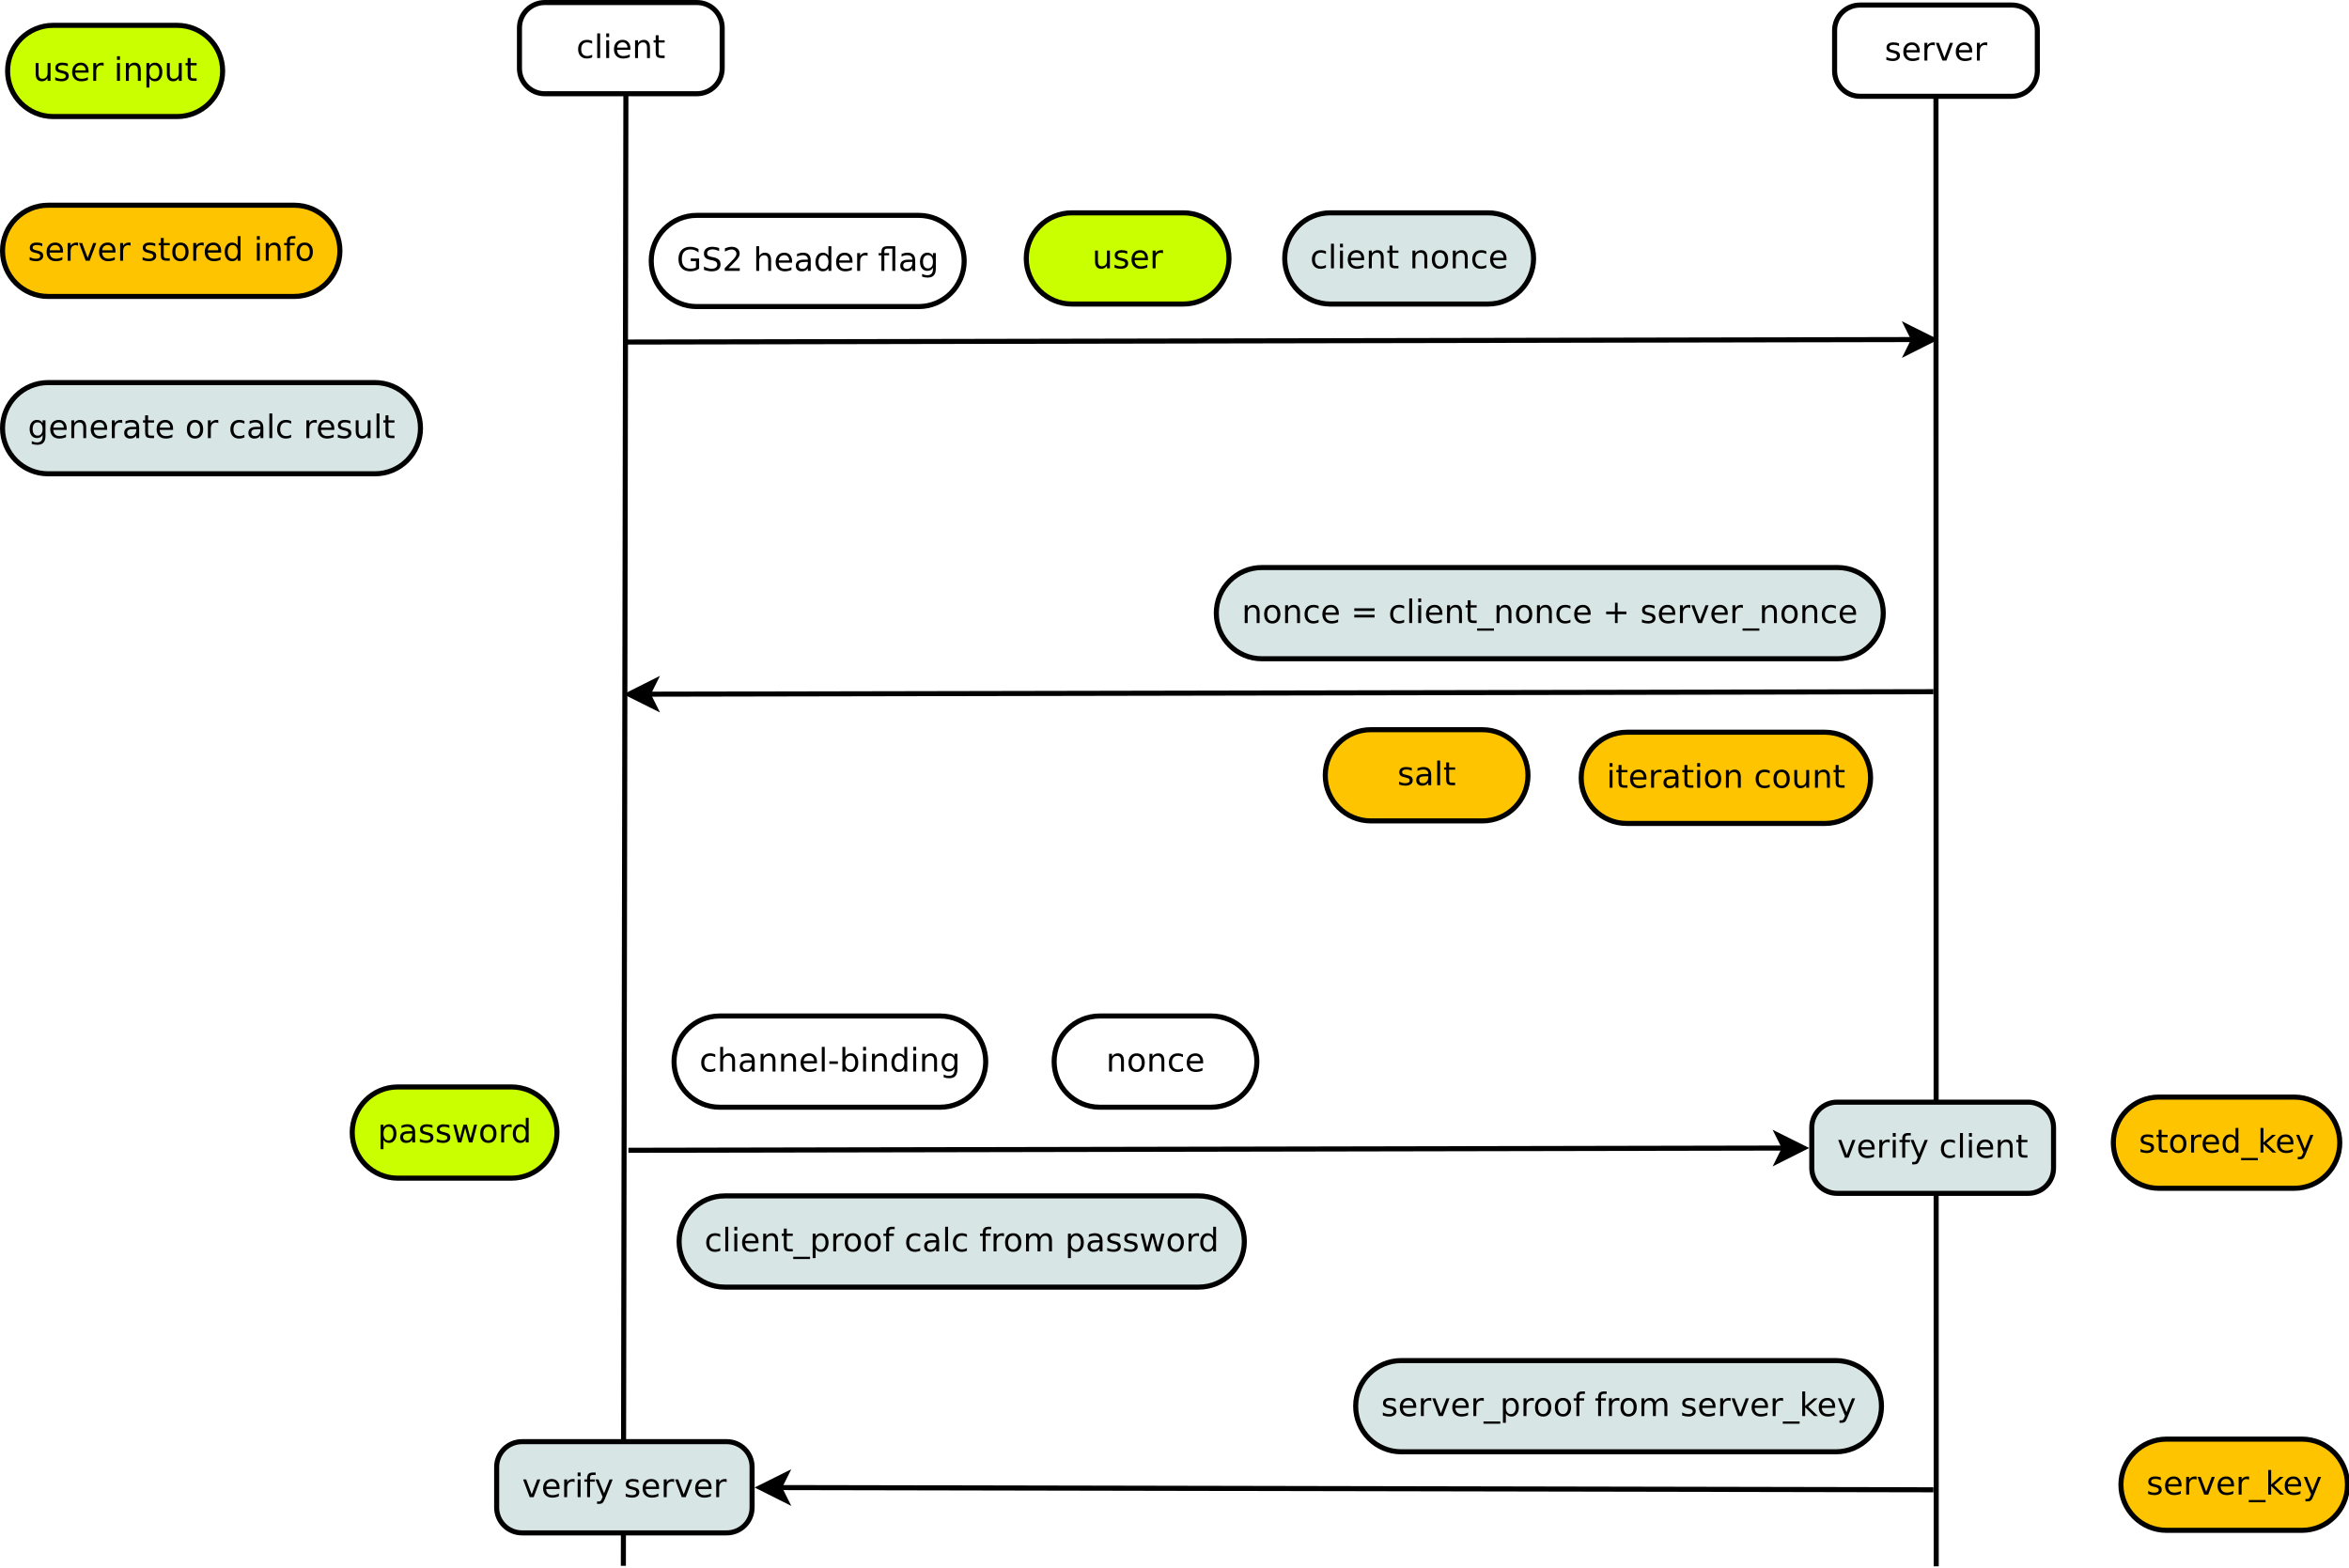 <?xml version="1.0" encoding="UTF-8"?>
<svg xmlns="http://www.w3.org/2000/svg" xmlns:xlink="http://www.w3.org/1999/xlink" width="927pt" height="619pt" viewBox="0 0 927 619" version="1.1">
<defs>
<g>
<symbol overflow="visible" id="glyph0-0">
<path style="stroke:none;" d="M 0.641 2.266 L 0.641 -9.016 L 7.031 -9.016 L 7.031 2.266 Z M 1.359 1.547 L 6.328 1.547 L 6.328 -8.297 L 1.359 -8.297 Z M 1.359 1.547 "/>
</symbol>
<symbol overflow="visible" id="glyph0-1">
<path style="stroke:none;" d="M 6.25 -6.734 L 6.25 -5.656 C 5.914 -5.832 5.586 -5.961 5.266 -6.047 C 4.941 -6.141 4.613 -6.188 4.281 -6.188 C 3.531 -6.188 2.945 -5.953 2.531 -5.484 C 2.125 -5.016 1.922 -4.352 1.922 -3.5 C 1.922 -2.645 2.125 -1.977 2.531 -1.5 C 2.945 -1.031 3.531 -0.797 4.281 -0.797 C 4.613 -0.797 4.941 -0.836 5.266 -0.922 C 5.586 -1.016 5.914 -1.148 6.25 -1.328 L 6.25 -0.266 C 5.926 -0.117 5.594 -0.008 5.25 0.062 C 4.906 0.145 4.539 0.188 4.156 0.188 C 3.094 0.188 2.25 -0.145 1.625 -0.812 C 1.008 -1.477 0.703 -2.375 0.703 -3.5 C 0.703 -4.633 1.016 -5.531 1.641 -6.188 C 2.273 -6.844 3.133 -7.172 4.219 -7.172 C 4.57 -7.172 4.914 -7.133 5.25 -7.062 C 5.594 -6.988 5.926 -6.879 6.25 -6.734 Z M 6.25 -6.734 "/>
</symbol>
<symbol overflow="visible" id="glyph0-2">
<path style="stroke:none;" d="M 1.203 -9.719 L 2.359 -9.719 L 2.359 0 L 1.203 0 Z M 1.203 -9.719 "/>
</symbol>
<symbol overflow="visible" id="glyph0-3">
<path style="stroke:none;" d="M 1.203 -7 L 2.359 -7 L 2.359 0 L 1.203 0 Z M 1.203 -9.719 L 2.359 -9.719 L 2.359 -8.266 L 1.203 -8.266 Z M 1.203 -9.719 "/>
</symbol>
<symbol overflow="visible" id="glyph0-4">
<path style="stroke:none;" d="M 7.188 -3.781 L 7.188 -3.219 L 1.906 -3.219 C 1.957 -2.426 2.195 -1.82 2.625 -1.406 C 3.051 -1 3.645 -0.797 4.406 -0.797 C 4.844 -0.797 5.27 -0.848 5.688 -0.953 C 6.102 -1.066 6.516 -1.227 6.922 -1.438 L 6.922 -0.359 C 6.516 -0.18 6.094 -0.047 5.656 0.047 C 5.219 0.141 4.781 0.188 4.344 0.188 C 3.219 0.188 2.328 -0.133 1.672 -0.781 C 1.023 -1.438 0.703 -2.32 0.703 -3.438 C 0.703 -4.582 1.008 -5.488 1.625 -6.156 C 2.25 -6.832 3.086 -7.172 4.141 -7.172 C 5.078 -7.172 5.816 -6.863 6.359 -6.25 C 6.91 -5.645 7.188 -4.82 7.188 -3.781 Z M 6.047 -4.125 C 6.035 -4.75 5.859 -5.25 5.516 -5.625 C 5.172 -6 4.719 -6.188 4.156 -6.188 C 3.508 -6.188 2.992 -6.004 2.609 -5.641 C 2.223 -5.285 2 -4.781 1.938 -4.125 Z M 6.047 -4.125 "/>
</symbol>
<symbol overflow="visible" id="glyph0-5">
<path style="stroke:none;" d="M 7.016 -4.219 L 7.016 0 L 5.875 0 L 5.875 -4.188 C 5.875 -4.852 5.742 -5.348 5.484 -5.672 C 5.223 -6.004 4.836 -6.172 4.328 -6.172 C 3.703 -6.172 3.207 -5.973 2.844 -5.578 C 2.488 -5.18 2.312 -4.641 2.312 -3.953 L 2.312 0 L 1.156 0 L 1.156 -7 L 2.312 -7 L 2.312 -5.906 C 2.594 -6.332 2.914 -6.648 3.281 -6.859 C 3.656 -7.066 4.086 -7.172 4.578 -7.172 C 5.379 -7.172 5.984 -6.922 6.391 -6.422 C 6.805 -5.922 7.016 -5.188 7.016 -4.219 Z M 7.016 -4.219 "/>
</symbol>
<symbol overflow="visible" id="glyph0-6">
<path style="stroke:none;" d="M 2.344 -8.984 L 2.344 -7 L 4.719 -7 L 4.719 -6.109 L 2.344 -6.109 L 2.344 -2.312 C 2.344 -1.738 2.422 -1.367 2.578 -1.203 C 2.734 -1.047 3.051 -0.969 3.531 -0.969 L 4.719 -0.969 L 4.719 0 L 3.531 0 C 2.645 0 2.031 -0.164 1.688 -0.5 C 1.352 -0.832 1.188 -1.438 1.188 -2.312 L 1.188 -6.109 L 0.344 -6.109 L 0.344 -7 L 1.188 -7 L 1.188 -8.984 Z M 2.344 -8.984 "/>
</symbol>
<symbol overflow="visible" id="glyph0-7">
<path style="stroke:none;" d="M 5.672 -6.797 L 5.672 -5.703 C 5.348 -5.867 5.008 -5.992 4.656 -6.078 C 4.301 -6.16 3.938 -6.203 3.562 -6.203 C 3 -6.203 2.57 -6.113 2.281 -5.938 C 2 -5.77 1.859 -5.508 1.859 -5.156 C 1.859 -4.883 1.957 -4.672 2.156 -4.516 C 2.363 -4.367 2.773 -4.227 3.391 -4.094 L 3.781 -4 C 4.602 -3.832 5.188 -3.586 5.531 -3.266 C 5.875 -2.941 6.047 -2.5 6.047 -1.938 C 6.047 -1.281 5.785 -0.758 5.266 -0.375 C 4.754 0 4.051 0.188 3.156 0.188 C 2.781 0.188 2.391 0.148 1.984 0.078 C 1.578 0.004 1.145 -0.102 0.688 -0.25 L 0.688 -1.438 C 1.113 -1.219 1.531 -1.051 1.938 -0.938 C 2.352 -0.832 2.766 -0.781 3.172 -0.781 C 3.711 -0.781 4.129 -0.875 4.422 -1.062 C 4.711 -1.25 4.859 -1.508 4.859 -1.844 C 4.859 -2.156 4.754 -2.395 4.547 -2.562 C 4.336 -2.727 3.875 -2.891 3.156 -3.047 L 2.766 -3.141 C 2.047 -3.285 1.531 -3.516 1.219 -3.828 C 0.906 -4.141 0.75 -4.566 0.75 -5.109 C 0.75 -5.766 0.977 -6.27 1.438 -6.625 C 1.906 -6.988 2.57 -7.172 3.438 -7.172 C 3.852 -7.172 4.25 -7.141 4.625 -7.078 C 5 -7.016 5.348 -6.922 5.672 -6.797 Z M 5.672 -6.797 "/>
</symbol>
<symbol overflow="visible" id="glyph0-8">
<path style="stroke:none;" d="M 5.266 -5.922 C 5.129 -5.992 4.984 -6.047 4.828 -6.078 C 4.68 -6.117 4.52 -6.141 4.344 -6.141 C 3.688 -6.141 3.18 -5.926 2.828 -5.5 C 2.484 -5.082 2.312 -4.477 2.312 -3.688 L 2.312 0 L 1.156 0 L 1.156 -7 L 2.312 -7 L 2.312 -5.906 C 2.562 -6.332 2.879 -6.648 3.266 -6.859 C 3.648 -7.066 4.117 -7.172 4.672 -7.172 C 4.754 -7.172 4.844 -7.164 4.938 -7.156 C 5.031 -7.145 5.133 -7.129 5.25 -7.109 Z M 5.266 -5.922 "/>
</symbol>
<symbol overflow="visible" id="glyph0-9">
<path style="stroke:none;" d="M 0.375 -7 L 1.594 -7 L 3.781 -1.125 L 5.969 -7 L 7.188 -7 L 4.562 0 L 3 0 Z M 0.375 -7 "/>
</symbol>
<symbol overflow="visible" id="glyph0-10">
<path style="stroke:none;" d="M 1.094 -2.766 L 1.094 -7 L 2.234 -7 L 2.234 -2.812 C 2.234 -2.145 2.363 -1.645 2.625 -1.312 C 2.883 -0.977 3.27 -0.812 3.781 -0.812 C 4.406 -0.812 4.895 -1.008 5.25 -1.406 C 5.613 -1.801 5.797 -2.344 5.797 -3.031 L 5.797 -7 L 6.953 -7 L 6.953 0 L 5.797 0 L 5.797 -1.078 C 5.516 -0.648 5.191 -0.332 4.828 -0.125 C 4.461 0.082 4.035 0.188 3.547 0.188 C 2.742 0.188 2.133 -0.062 1.719 -0.562 C 1.301 -1.062 1.094 -1.797 1.094 -2.766 Z M 3.984 -7.172 Z M 3.984 -7.172 "/>
</symbol>
<symbol overflow="visible" id="glyph0-11">
<path style="stroke:none;" d=""/>
</symbol>
<symbol overflow="visible" id="glyph0-12">
<path style="stroke:none;" d="M 2.312 -1.047 L 2.312 2.656 L 1.156 2.656 L 1.156 -7 L 2.312 -7 L 2.312 -5.938 C 2.562 -6.352 2.867 -6.66 3.234 -6.859 C 3.598 -7.066 4.039 -7.172 4.562 -7.172 C 5.406 -7.172 6.094 -6.832 6.625 -6.156 C 7.156 -5.477 7.422 -4.594 7.422 -3.5 C 7.422 -2.395 7.156 -1.504 6.625 -0.828 C 6.094 -0.148 5.406 0.188 4.562 0.188 C 4.039 0.188 3.598 0.086 3.234 -0.109 C 2.867 -0.316 2.562 -0.629 2.312 -1.047 Z M 6.234 -3.5 C 6.234 -4.344 6.055 -5.004 5.703 -5.484 C 5.359 -5.961 4.883 -6.203 4.281 -6.203 C 3.664 -6.203 3.18 -5.961 2.828 -5.484 C 2.484 -5.004 2.312 -4.344 2.312 -3.5 C 2.312 -2.645 2.484 -1.977 2.828 -1.5 C 3.18 -1.02 3.664 -0.781 4.281 -0.781 C 4.883 -0.781 5.359 -1.02 5.703 -1.5 C 6.055 -1.977 6.234 -2.645 6.234 -3.5 Z M 6.234 -3.5 "/>
</symbol>
<symbol overflow="visible" id="glyph0-13">
<path style="stroke:none;" d="M 3.922 -6.188 C 3.305 -6.188 2.816 -5.945 2.453 -5.469 C 2.098 -4.988 1.922 -4.332 1.922 -3.5 C 1.922 -2.656 2.098 -1.992 2.453 -1.516 C 2.805 -1.035 3.297 -0.797 3.922 -0.797 C 4.535 -0.797 5.02 -1.035 5.375 -1.516 C 5.727 -2.004 5.906 -2.664 5.906 -3.5 C 5.906 -4.32 5.727 -4.973 5.375 -5.453 C 5.02 -5.941 4.535 -6.188 3.922 -6.188 Z M 3.922 -7.172 C 4.922 -7.172 5.703 -6.844 6.266 -6.188 C 6.836 -5.539 7.125 -4.645 7.125 -3.5 C 7.125 -2.352 6.836 -1.453 6.266 -0.797 C 5.703 -0.141 4.922 0.188 3.922 0.188 C 2.91 0.188 2.117 -0.141 1.547 -0.797 C 0.984 -1.453 0.703 -2.352 0.703 -3.5 C 0.703 -4.645 0.984 -5.539 1.547 -6.188 C 2.117 -6.844 2.91 -7.172 3.922 -7.172 Z M 3.922 -7.172 "/>
</symbol>
<symbol overflow="visible" id="glyph0-14">
<path style="stroke:none;" d="M 5.812 -5.938 L 5.812 -9.719 L 6.953 -9.719 L 6.953 0 L 5.812 0 L 5.812 -1.047 C 5.57 -0.629 5.266 -0.316 4.891 -0.109 C 4.523 0.086 4.082 0.188 3.562 0.188 C 2.719 0.188 2.031 -0.148 1.5 -0.828 C 0.969 -1.504 0.703 -2.395 0.703 -3.5 C 0.703 -4.594 0.969 -5.477 1.5 -6.156 C 2.031 -6.832 2.719 -7.172 3.562 -7.172 C 4.082 -7.172 4.523 -7.066 4.891 -6.859 C 5.266 -6.66 5.57 -6.352 5.812 -5.938 Z M 1.891 -3.5 C 1.891 -2.645 2.062 -1.977 2.406 -1.5 C 2.758 -1.02 3.238 -0.781 3.844 -0.781 C 4.457 -0.781 4.938 -1.02 5.281 -1.5 C 5.633 -1.977 5.812 -2.645 5.812 -3.5 C 5.812 -4.344 5.633 -5.004 5.281 -5.484 C 4.938 -5.961 4.457 -6.203 3.844 -6.203 C 3.238 -6.203 2.758 -5.961 2.406 -5.484 C 2.062 -5.004 1.891 -4.344 1.891 -3.5 Z M 1.891 -3.5 "/>
</symbol>
<symbol overflow="visible" id="glyph0-15">
<path style="stroke:none;" d="M 4.75 -9.719 L 4.75 -8.766 L 3.656 -8.766 C 3.238 -8.766 2.945 -8.68 2.781 -8.516 C 2.625 -8.348 2.547 -8.047 2.547 -7.609 L 2.547 -7 L 4.438 -7 L 4.438 -6.109 L 2.547 -6.109 L 2.547 0 L 1.391 0 L 1.391 -6.109 L 0.297 -6.109 L 0.297 -7 L 1.391 -7 L 1.391 -7.484 C 1.391 -8.266 1.57 -8.832 1.938 -9.188 C 2.301 -9.539 2.875 -9.719 3.656 -9.719 Z M 4.75 -9.719 "/>
</symbol>
<symbol overflow="visible" id="glyph0-16">
<path style="stroke:none;" d="M 1.359 -5.812 L 9.359 -5.812 L 9.359 -4.766 L 1.359 -4.766 Z M 1.359 -3.266 L 9.359 -3.266 L 9.359 -2.203 L 1.359 -2.203 Z M 1.359 -3.266 "/>
</symbol>
<symbol overflow="visible" id="glyph0-17">
<path style="stroke:none;" d="M 6.516 2.125 L 6.516 3.016 L -0.125 3.016 L -0.125 2.125 Z M 6.516 2.125 "/>
</symbol>
<symbol overflow="visible" id="glyph0-18">
<path style="stroke:none;" d="M 5.891 -8.016 L 5.891 -4.547 L 9.359 -4.547 L 9.359 -3.484 L 5.891 -3.484 L 5.891 0 L 4.844 0 L 4.844 -3.484 L 1.359 -3.484 L 1.359 -4.547 L 4.844 -4.547 L 4.844 -8.016 Z M 5.891 -8.016 "/>
</symbol>
<symbol overflow="visible" id="glyph0-19">
<path style="stroke:none;" d="M 7.609 -1.328 L 7.609 -3.844 L 5.562 -3.844 L 5.562 -4.875 L 8.859 -4.875 L 8.859 -0.875 C 8.379 -0.52 7.844 -0.254 7.25 -0.078 C 6.664 0.098 6.039 0.188 5.375 0.188 C 3.914 0.188 2.773 -0.238 1.953 -1.094 C 1.129 -1.945 0.719 -3.133 0.719 -4.656 C 0.719 -6.176 1.129 -7.363 1.953 -8.219 C 2.773 -9.07 3.914 -9.5 5.375 -9.5 C 5.977 -9.5 6.551 -9.422 7.094 -9.266 C 7.645 -9.117 8.156 -8.898 8.625 -8.609 L 8.625 -7.266 C 8.156 -7.66 7.656 -7.957 7.125 -8.156 C 6.602 -8.352 6.055 -8.453 5.484 -8.453 C 4.336 -8.453 3.477 -8.133 2.906 -7.5 C 2.332 -6.863 2.047 -5.914 2.047 -4.656 C 2.047 -3.395 2.332 -2.445 2.906 -1.812 C 3.477 -1.176 4.336 -0.859 5.484 -0.859 C 5.93 -0.859 6.328 -0.895 6.672 -0.969 C 7.023 -1.051 7.336 -1.172 7.609 -1.328 Z M 7.609 -1.328 "/>
</symbol>
<symbol overflow="visible" id="glyph0-20">
<path style="stroke:none;" d="M 6.844 -9.016 L 6.844 -7.797 C 6.363 -8.023 5.91 -8.191 5.484 -8.297 C 5.066 -8.41 4.66 -8.469 4.266 -8.469 C 3.578 -8.469 3.047 -8.332 2.672 -8.062 C 2.297 -7.801 2.109 -7.426 2.109 -6.938 C 2.109 -6.52 2.234 -6.207 2.484 -6 C 2.734 -5.789 3.203 -5.625 3.891 -5.5 L 4.656 -5.344 C 5.594 -5.156 6.285 -4.836 6.734 -4.391 C 7.18 -3.941 7.406 -3.336 7.406 -2.578 C 7.406 -1.672 7.102 -0.984 6.5 -0.516 C 5.895 -0.047 5.008 0.188 3.844 0.188 C 3.395 0.188 2.922 0.133 2.422 0.031 C 1.93 -0.07 1.414 -0.219 0.875 -0.406 L 0.875 -1.719 C 1.395 -1.426 1.898 -1.207 2.391 -1.062 C 2.879 -0.914 3.363 -0.844 3.844 -0.844 C 4.562 -0.844 5.113 -0.984 5.5 -1.266 C 5.895 -1.547 6.094 -1.953 6.094 -2.484 C 6.094 -2.941 5.953 -3.297 5.672 -3.547 C 5.391 -3.805 4.926 -4.004 4.281 -4.141 L 3.516 -4.281 C 2.578 -4.469 1.895 -4.758 1.469 -5.156 C 1.051 -5.562 0.844 -6.117 0.844 -6.828 C 0.844 -7.66 1.133 -8.312 1.719 -8.781 C 2.301 -9.258 3.102 -9.5 4.125 -9.5 C 4.562 -9.5 5.004 -9.457 5.453 -9.375 C 5.91 -9.301 6.375 -9.18 6.844 -9.016 Z M 6.844 -9.016 "/>
</symbol>
<symbol overflow="visible" id="glyph0-21">
<path style="stroke:none;" d="M 2.453 -1.062 L 6.859 -1.062 L 6.859 0 L 0.938 0 L 0.938 -1.062 C 1.414 -1.562 2.066 -2.227 2.891 -3.062 C 3.723 -3.895 4.242 -4.43 4.453 -4.672 C 4.859 -5.129 5.141 -5.516 5.297 -5.828 C 5.461 -6.141 5.547 -6.445 5.547 -6.75 C 5.547 -7.25 5.367 -7.656 5.016 -7.969 C 4.672 -8.281 4.219 -8.438 3.656 -8.438 C 3.258 -8.438 2.844 -8.363 2.406 -8.219 C 1.969 -8.082 1.5 -7.879 1 -7.609 L 1 -8.875 C 1.508 -9.082 1.984 -9.238 2.422 -9.344 C 2.867 -9.445 3.273 -9.5 3.641 -9.5 C 4.609 -9.5 5.379 -9.254 5.953 -8.766 C 6.523 -8.285 6.812 -7.641 6.812 -6.828 C 6.812 -6.453 6.738 -6.094 6.594 -5.75 C 6.445 -5.406 6.188 -5 5.812 -4.531 C 5.707 -4.406 5.375 -4.055 4.812 -3.484 C 4.258 -2.91 3.473 -2.102 2.453 -1.062 Z M 2.453 -1.062 "/>
</symbol>
<symbol overflow="visible" id="glyph0-22">
<path style="stroke:none;" d="M 7.016 -4.219 L 7.016 0 L 5.875 0 L 5.875 -4.188 C 5.875 -4.852 5.742 -5.348 5.484 -5.672 C 5.223 -6.004 4.836 -6.172 4.328 -6.172 C 3.703 -6.172 3.207 -5.973 2.844 -5.578 C 2.488 -5.18 2.312 -4.641 2.312 -3.953 L 2.312 0 L 1.156 0 L 1.156 -9.719 L 2.312 -9.719 L 2.312 -5.906 C 2.594 -6.332 2.914 -6.648 3.281 -6.859 C 3.656 -7.066 4.086 -7.172 4.578 -7.172 C 5.379 -7.172 5.984 -6.922 6.391 -6.422 C 6.805 -5.922 7.016 -5.188 7.016 -4.219 Z M 7.016 -4.219 "/>
</symbol>
<symbol overflow="visible" id="glyph0-23">
<path style="stroke:none;" d="M 4.391 -3.516 C 3.461 -3.516 2.816 -3.406 2.453 -3.188 C 2.098 -2.977 1.922 -2.617 1.922 -2.109 C 1.922 -1.703 2.051 -1.379 2.312 -1.141 C 2.582 -0.898 2.953 -0.781 3.422 -0.781 C 4.055 -0.781 4.566 -1.004 4.953 -1.453 C 5.336 -1.91 5.531 -2.516 5.531 -3.266 L 5.531 -3.516 Z M 6.672 -4 L 6.672 0 L 5.531 0 L 5.531 -1.062 C 5.27 -0.633 4.941 -0.316 4.547 -0.109 C 4.16 0.086 3.68 0.188 3.109 0.188 C 2.391 0.188 1.816 -0.016 1.391 -0.422 C 0.973 -0.828 0.766 -1.363 0.766 -2.031 C 0.766 -2.82 1.023 -3.414 1.547 -3.812 C 2.078 -4.219 2.867 -4.422 3.922 -4.422 L 5.531 -4.422 L 5.531 -4.531 C 5.531 -5.062 5.352 -5.469 5 -5.75 C 4.656 -6.039 4.172 -6.188 3.547 -6.188 C 3.141 -6.188 2.75 -6.141 2.375 -6.047 C 2 -5.953 1.633 -5.812 1.281 -5.625 L 1.281 -6.672 C 1.695 -6.836 2.102 -6.961 2.5 -7.047 C 2.895 -7.129 3.281 -7.172 3.656 -7.172 C 4.676 -7.172 5.43 -6.906 5.922 -6.375 C 6.422 -5.852 6.672 -5.062 6.672 -4 Z M 6.672 -4 "/>
</symbol>
<symbol overflow="visible" id="glyph0-24">
<path style="stroke:none;" d="M 3.656 -9.719 L 6.859 -9.719 L 6.859 0 L 5.703 0 L 5.703 -8.766 L 3.656 -8.766 C 3.238 -8.766 2.945 -8.68 2.781 -8.516 C 2.625 -8.348 2.547 -8.047 2.547 -7.609 L 2.547 -7 L 4.438 -7 L 4.438 -6.109 L 2.547 -6.109 L 2.547 0 L 1.391 0 L 1.391 -6.109 L 0.297 -6.109 L 0.297 -7 L 1.391 -7 L 1.391 -7.484 C 1.391 -8.266 1.57 -8.832 1.938 -9.188 C 2.301 -9.539 2.875 -9.719 3.656 -9.719 Z M 3.656 -9.719 "/>
</symbol>
<symbol overflow="visible" id="glyph0-25">
<path style="stroke:none;" d="M 5.812 -3.578 C 5.812 -4.41 5.641 -5.055 5.297 -5.516 C 4.953 -5.973 4.469 -6.203 3.844 -6.203 C 3.227 -6.203 2.75 -5.973 2.406 -5.516 C 2.062 -5.055 1.891 -4.41 1.891 -3.578 C 1.891 -2.754 2.062 -2.113 2.406 -1.656 C 2.75 -1.195 3.227 -0.969 3.844 -0.969 C 4.469 -0.969 4.953 -1.195 5.297 -1.656 C 5.641 -2.113 5.812 -2.754 5.812 -3.578 Z M 6.953 -0.875 C 6.953 0.32 6.688 1.207 6.156 1.781 C 5.633 2.363 4.828 2.656 3.734 2.656 C 3.328 2.656 2.945 2.625 2.594 2.562 C 2.238 2.508 1.891 2.422 1.547 2.297 L 1.547 1.172 C 1.891 1.359 2.223 1.492 2.547 1.578 C 2.879 1.672 3.219 1.719 3.562 1.719 C 4.312 1.719 4.875 1.52 5.25 1.125 C 5.625 0.727 5.812 0.133 5.812 -0.656 L 5.812 -1.234 C 5.57 -0.816 5.266 -0.504 4.891 -0.297 C 4.523 -0.098 4.082 0 3.562 0 C 2.707 0 2.016 -0.328 1.484 -0.984 C 0.961 -1.641 0.703 -2.504 0.703 -3.578 C 0.703 -4.66 0.961 -5.531 1.484 -6.188 C 2.016 -6.844 2.707 -7.172 3.562 -7.172 C 4.082 -7.172 4.523 -7.066 4.891 -6.859 C 5.266 -6.648 5.57 -6.344 5.812 -5.938 L 5.812 -7 L 6.953 -7 Z M 6.953 -0.875 "/>
</symbol>
<symbol overflow="visible" id="glyph0-26">
<path style="stroke:none;" d="M 0.625 -4.016 L 4 -4.016 L 4 -3 L 0.625 -3 Z M 0.625 -4.016 "/>
</symbol>
<symbol overflow="visible" id="glyph0-27">
<path style="stroke:none;" d="M 6.234 -3.5 C 6.234 -4.344 6.055 -5.004 5.703 -5.484 C 5.359 -5.961 4.883 -6.203 4.281 -6.203 C 3.664 -6.203 3.18 -5.961 2.828 -5.484 C 2.484 -5.004 2.312 -4.344 2.312 -3.5 C 2.312 -2.645 2.484 -1.977 2.828 -1.5 C 3.18 -1.02 3.664 -0.781 4.281 -0.781 C 4.883 -0.781 5.359 -1.02 5.703 -1.5 C 6.055 -1.977 6.234 -2.645 6.234 -3.5 Z M 2.312 -5.938 C 2.562 -6.352 2.867 -6.66 3.234 -6.859 C 3.598 -7.066 4.039 -7.172 4.562 -7.172 C 5.406 -7.172 6.094 -6.832 6.625 -6.156 C 7.156 -5.477 7.422 -4.594 7.422 -3.5 C 7.422 -2.395 7.156 -1.504 6.625 -0.828 C 6.094 -0.148 5.406 0.188 4.562 0.188 C 4.039 0.188 3.598 0.086 3.234 -0.109 C 2.867 -0.316 2.562 -0.629 2.312 -1.047 L 2.312 0 L 1.156 0 L 1.156 -9.719 L 2.312 -9.719 Z M 2.312 -5.938 "/>
</symbol>
<symbol overflow="visible" id="glyph0-28">
<path style="stroke:none;" d="M 6.656 -5.656 C 6.938 -6.164 7.273 -6.547 7.672 -6.797 C 8.078 -7.047 8.551 -7.172 9.094 -7.172 C 9.82 -7.172 10.383 -6.914 10.781 -6.406 C 11.176 -5.895 11.375 -5.164 11.375 -4.219 L 11.375 0 L 10.219 0 L 10.219 -4.188 C 10.219 -4.852 10.098 -5.348 9.859 -5.672 C 9.629 -6.004 9.27 -6.172 8.781 -6.172 C 8.188 -6.172 7.711 -5.973 7.359 -5.578 C 7.016 -5.18 6.844 -4.641 6.844 -3.953 L 6.844 0 L 5.688 0 L 5.688 -4.188 C 5.688 -4.863 5.566 -5.363 5.328 -5.688 C 5.098 -6.008 4.734 -6.172 4.234 -6.172 C 3.648 -6.172 3.18 -5.969 2.828 -5.562 C 2.484 -5.164 2.312 -4.629 2.312 -3.953 L 2.312 0 L 1.156 0 L 1.156 -7 L 2.312 -7 L 2.312 -5.906 C 2.582 -6.332 2.898 -6.648 3.266 -6.859 C 3.629 -7.066 4.062 -7.172 4.562 -7.172 C 5.07 -7.172 5.504 -7.039 5.859 -6.781 C 6.223 -6.52 6.488 -6.145 6.656 -5.656 Z M 6.656 -5.656 "/>
</symbol>
<symbol overflow="visible" id="glyph0-29">
<path style="stroke:none;" d="M 0.531 -7 L 1.688 -7 L 3.125 -1.531 L 4.562 -7 L 5.906 -7 L 7.344 -1.531 L 8.781 -7 L 9.922 -7 L 8.094 0 L 6.734 0 L 5.234 -5.734 L 3.719 0 L 2.375 0 Z M 0.531 -7 "/>
</symbol>
<symbol overflow="visible" id="glyph0-30">
<path style="stroke:none;" d="M 1.156 -9.719 L 2.312 -9.719 L 2.312 -3.984 L 5.75 -7 L 7.219 -7 L 3.5 -3.719 L 7.375 0 L 5.875 0 L 2.312 -3.422 L 2.312 0 L 1.156 0 Z M 1.156 -9.719 "/>
</symbol>
<symbol overflow="visible" id="glyph0-31">
<path style="stroke:none;" d="M 4.125 0.656 C 3.789 1.488 3.469 2.031 3.156 2.281 C 2.852 2.531 2.445 2.656 1.938 2.656 L 1.016 2.656 L 1.016 1.703 L 1.688 1.703 C 2 1.703 2.242 1.625 2.422 1.469 C 2.598 1.32 2.789 0.969 3 0.406 L 3.219 -0.109 L 0.375 -7 L 1.594 -7 L 3.781 -1.531 L 5.969 -7 L 7.188 -7 Z M 4.125 0.656 "/>
</symbol>
</g>
</defs>
<g id="surface158324">
<rect x="0" y="0" width="927" height="619" style="fill:rgb(100%,100%,100%);fill-opacity:1;stroke:none;"/>
<path style="fill-rule:evenodd;fill:rgb(100%,100%,100%);fill-opacity:1;stroke-width:0.1;stroke-linecap:butt;stroke-linejoin:miter;stroke:rgb(0%,0%,0%);stroke-opacity:1;stroke-miterlimit:10;" d="M 26.15 11.1 L 29.15 11.1 C 29.426 11.1 29.65 11.324 29.65 11.6 L 29.65 12.4 C 29.65 12.676 29.426 12.9 29.15 12.9 L 26.15 12.9 C 25.874 12.9 25.65 12.676 25.65 12.4 L 25.65 11.6 C 25.65 11.324 25.874 11.1 26.15 11.1 " transform="matrix(20,0,0,20,-308,-221)"/>
<g style="fill:rgb(0%,0%,0%);fill-opacity:1;">
  <use xlink:href="#glyph0-1" x="227.441" y="22.904"/>
  <use xlink:href="#glyph0-2" x="234.479" y="22.904"/>
  <use xlink:href="#glyph0-3" x="238.035" y="22.904"/>
  <use xlink:href="#glyph0-4" x="241.592" y="22.904"/>
  <use xlink:href="#glyph0-5" x="249.466" y="22.904"/>
  <use xlink:href="#glyph0-6" x="257.579" y="22.904"/>
</g>
<path style="fill-rule:evenodd;fill:rgb(100%,100%,100%);fill-opacity:1;stroke-width:0.1;stroke-linecap:butt;stroke-linejoin:miter;stroke:rgb(0%,0%,0%);stroke-opacity:1;stroke-miterlimit:10;" d="M 52.1 11.15 L 55.1 11.15 C 55.376 11.15 55.6 11.374 55.6 11.65 L 55.6 12.45 C 55.6 12.726 55.376 12.95 55.1 12.95 L 52.1 12.95 C 51.824 12.95 51.6 12.726 51.6 12.45 L 51.6 11.65 C 51.6 11.374 51.824 11.15 52.1 11.15 " transform="matrix(20,0,0,20,-308,-221)"/>
<g style="fill:rgb(0%,0%,0%);fill-opacity:1;">
  <use xlink:href="#glyph0-7" x="743.746" y="23.904"/>
  <use xlink:href="#glyph0-4" x="750.415" y="23.904"/>
  <use xlink:href="#glyph0-8" x="758.29" y="23.904"/>
  <use xlink:href="#glyph0-9" x="763.552" y="23.904"/>
  <use xlink:href="#glyph0-4" x="771.127" y="23.904"/>
  <use xlink:href="#glyph0-8" x="779.002" y="23.904"/>
</g>
<path style="fill:none;stroke-width:0.1;stroke-linecap:butt;stroke-linejoin:miter;stroke:rgb(0%,0%,0%);stroke-opacity:1;stroke-miterlimit:10;" d="M 27.75 12.9 L 27.7 41.95 " transform="matrix(20,0,0,20,-308,-221)"/>
<path style="fill:none;stroke-width:0.1;stroke-linecap:butt;stroke-linejoin:miter;stroke:rgb(0%,0%,0%);stroke-opacity:1;stroke-miterlimit:10;" d="M 53.6 12.95 L 53.605 41.96 " transform="matrix(20,0,0,20,-308,-221)"/>
<path style="fill:none;stroke-width:0.1;stroke-linecap:butt;stroke-linejoin:miter;stroke:rgb(0%,0%,0%);stroke-opacity:1;stroke-miterlimit:10;" d="M 27.75 17.8 L 53.163 17.751 " transform="matrix(20,0,0,20,-308,-221)"/>
<path style="fill-rule:evenodd;fill:rgb(0%,0%,0%);fill-opacity:1;stroke-width:0.1;stroke-linecap:butt;stroke-linejoin:miter;stroke:rgb(0%,0%,0%);stroke-opacity:1;stroke-miterlimit:10;" d="M 53.538 17.75 L 53.039 18.001 L 53.163 17.751 L 53.038 17.501 Z M 53.538 17.75 " transform="matrix(20,0,0,20,-308,-221)"/>
<path style="fill-rule:evenodd;fill:rgb(79.216%,100%,0%);fill-opacity:1;stroke-width:0.1;stroke-linecap:butt;stroke-linejoin:miter;stroke:rgb(0%,0%,0%);stroke-opacity:1;stroke-miterlimit:10;" d="M 36.55 15.25 L 38.75 15.25 C 39.247 15.25 39.65 15.653 39.65 16.15 C 39.65 16.647 39.247 17.05 38.75 17.05 L 36.55 17.05 C 36.053 17.05 35.65 16.647 35.65 16.15 C 35.65 15.653 36.053 15.25 36.55 15.25 " transform="matrix(20,0,0,20,-308,-221)"/>
<g style="fill:rgb(0%,0%,0%);fill-opacity:1;">
  <use xlink:href="#glyph0-10" x="431.055" y="105.904"/>
  <use xlink:href="#glyph0-7" x="439.167" y="105.904"/>
  <use xlink:href="#glyph0-4" x="445.836" y="105.904"/>
  <use xlink:href="#glyph0-8" x="453.71" y="105.904"/>
</g>
<path style="fill-rule:evenodd;fill:rgb(79.216%,100%,0%);fill-opacity:1;stroke-width:0.1;stroke-linecap:butt;stroke-linejoin:miter;stroke:rgb(0%,0%,0%);stroke-opacity:1;stroke-miterlimit:10;" d="M 16.45 11.55 L 18.893 11.55 C 19.39 11.55 19.793 11.953 19.793 12.45 C 19.793 12.947 19.39 13.35 18.893 13.35 L 16.45 13.35 C 15.953 13.35 15.55 12.947 15.55 12.45 C 15.55 11.953 15.953 11.55 16.45 11.55 " transform="matrix(20,0,0,20,-308,-221)"/>
<g style="fill:rgb(0%,0%,0%);fill-opacity:1;">
  <use xlink:href="#glyph0-10" x="12.984" y="31.904"/>
  <use xlink:href="#glyph0-7" x="21.097" y="31.904"/>
  <use xlink:href="#glyph0-4" x="27.765" y="31.904"/>
  <use xlink:href="#glyph0-8" x="35.64" y="31.904"/>
  <use xlink:href="#glyph0-11" x="40.902" y="31.904"/>
  <use xlink:href="#glyph0-3" x="44.971" y="31.904"/>
  <use xlink:href="#glyph0-5" x="48.527" y="31.904"/>
  <use xlink:href="#glyph0-12" x="56.64" y="31.904"/>
  <use xlink:href="#glyph0-10" x="64.765" y="31.904"/>
  <use xlink:href="#glyph0-6" x="72.877" y="31.904"/>
</g>
<path style="fill-rule:evenodd;fill:rgb(84.706%,89.804%,89.804%);fill-opacity:1;stroke-width:0.1;stroke-linecap:butt;stroke-linejoin:miter;stroke:rgb(0%,0%,0%);stroke-opacity:1;stroke-miterlimit:10;" d="M 41.65 15.25 L 44.76 15.25 C 45.257 15.25 45.66 15.653 45.66 16.15 C 45.66 16.647 45.257 17.05 44.76 17.05 L 41.65 17.05 C 41.153 17.05 40.75 16.647 40.75 16.15 C 40.75 15.653 41.153 15.25 41.65 15.25 " transform="matrix(20,0,0,20,-308,-221)"/>
<g style="fill:rgb(0%,0%,0%);fill-opacity:1;">
  <use xlink:href="#glyph0-1" x="517.02" y="105.904"/>
  <use xlink:href="#glyph0-2" x="524.057" y="105.904"/>
  <use xlink:href="#glyph0-3" x="527.613" y="105.904"/>
  <use xlink:href="#glyph0-4" x="531.17" y="105.904"/>
  <use xlink:href="#glyph0-5" x="539.045" y="105.904"/>
  <use xlink:href="#glyph0-6" x="547.157" y="105.904"/>
  <use xlink:href="#glyph0-11" x="552.176" y="105.904"/>
  <use xlink:href="#glyph0-5" x="556.244" y="105.904"/>
  <use xlink:href="#glyph0-13" x="564.356" y="105.904"/>
  <use xlink:href="#glyph0-5" x="572.188" y="105.904"/>
  <use xlink:href="#glyph0-1" x="580.3" y="105.904"/>
  <use xlink:href="#glyph0-4" x="587.337" y="105.904"/>
</g>
<path style="fill-rule:evenodd;fill:rgb(100%,76.863%,0%);fill-opacity:1;stroke-width:0.1;stroke-linecap:butt;stroke-linejoin:miter;stroke:rgb(0%,0%,0%);stroke-opacity:1;stroke-miterlimit:10;" d="M 16.35 15.1 L 21.207 15.1 C 21.704 15.1 22.107 15.503 22.107 16 C 22.107 16.497 21.704 16.9 21.207 16.9 L 16.35 16.9 C 15.853 16.9 15.45 16.497 15.45 16 C 15.45 15.503 15.853 15.1 16.35 15.1 " transform="matrix(20,0,0,20,-308,-221)"/>
<g style="fill:rgb(0%,0%,0%);fill-opacity:1;">
  <use xlink:href="#glyph0-7" x="11.012" y="102.904"/>
  <use xlink:href="#glyph0-4" x="17.68" y="102.904"/>
  <use xlink:href="#glyph0-8" x="25.555" y="102.904"/>
  <use xlink:href="#glyph0-9" x="30.817" y="102.904"/>
  <use xlink:href="#glyph0-4" x="38.392" y="102.904"/>
  <use xlink:href="#glyph0-8" x="46.267" y="102.904"/>
  <use xlink:href="#glyph0-11" x="51.53" y="102.904"/>
  <use xlink:href="#glyph0-7" x="55.598" y="102.904"/>
  <use xlink:href="#glyph0-6" x="62.267" y="102.904"/>
  <use xlink:href="#glyph0-13" x="67.286" y="102.904"/>
  <use xlink:href="#glyph0-8" x="75.117" y="102.904"/>
  <use xlink:href="#glyph0-4" x="80.098" y="102.904"/>
  <use xlink:href="#glyph0-14" x="87.973" y="102.904"/>
  <use xlink:href="#glyph0-11" x="96.098" y="102.904"/>
  <use xlink:href="#glyph0-3" x="100.166" y="102.904"/>
  <use xlink:href="#glyph0-5" x="103.723" y="102.904"/>
  <use xlink:href="#glyph0-15" x="111.835" y="102.904"/>
  <use xlink:href="#glyph0-13" x="116.341" y="102.904"/>
</g>
<path style="fill:none;stroke-width:0.1;stroke-linecap:butt;stroke-linejoin:miter;stroke:rgb(0%,0%,0%);stroke-opacity:1;stroke-miterlimit:10;" d="M 53.55 24.7 L 28.187 24.749 " transform="matrix(20,0,0,20,-308,-221)"/>
<path style="fill-rule:evenodd;fill:rgb(0%,0%,0%);fill-opacity:1;stroke-width:0.1;stroke-linecap:butt;stroke-linejoin:miter;stroke:rgb(0%,0%,0%);stroke-opacity:1;stroke-miterlimit:10;" d="M 27.812 24.75 L 28.311 24.499 L 28.187 24.749 L 28.312 24.999 Z M 27.812 24.75 " transform="matrix(20,0,0,20,-308,-221)"/>
<path style="fill-rule:evenodd;fill:rgb(84.706%,89.804%,89.804%);fill-opacity:1;stroke-width:0.1;stroke-linecap:butt;stroke-linejoin:miter;stroke:rgb(0%,0%,0%);stroke-opacity:1;stroke-miterlimit:10;" d="M 40.3 22.25 L 51.66 22.25 C 52.157 22.25 52.56 22.653 52.56 23.15 C 52.56 23.647 52.157 24.05 51.66 24.05 L 40.3 24.05 C 39.803 24.05 39.4 23.647 39.4 23.15 C 39.4 22.653 39.803 22.25 40.3 22.25 " transform="matrix(20,0,0,20,-308,-221)"/>
<g style="fill:rgb(0%,0%,0%);fill-opacity:1;">
  <use xlink:href="#glyph0-5" x="490.059" y="245.904"/>
  <use xlink:href="#glyph0-13" x="498.171" y="245.904"/>
  <use xlink:href="#glyph0-5" x="506.002" y="245.904"/>
  <use xlink:href="#glyph0-1" x="514.114" y="245.904"/>
  <use xlink:href="#glyph0-4" x="521.152" y="245.904"/>
  <use xlink:href="#glyph0-11" x="529.027" y="245.904"/>
  <use xlink:href="#glyph0-16" x="533.095" y="245.904"/>
  <use xlink:href="#glyph0-11" x="543.82" y="245.904"/>
  <use xlink:href="#glyph0-1" x="547.889" y="245.904"/>
  <use xlink:href="#glyph0-2" x="554.926" y="245.904"/>
  <use xlink:href="#glyph0-3" x="558.483" y="245.904"/>
  <use xlink:href="#glyph0-4" x="562.039" y="245.904"/>
  <use xlink:href="#glyph0-5" x="569.914" y="245.904"/>
  <use xlink:href="#glyph0-6" x="578.026" y="245.904"/>
  <use xlink:href="#glyph0-17" x="583.045" y="245.904"/>
  <use xlink:href="#glyph0-5" x="589.445" y="245.904"/>
  <use xlink:href="#glyph0-13" x="597.557" y="245.904"/>
  <use xlink:href="#glyph0-5" x="605.388" y="245.904"/>
  <use xlink:href="#glyph0-1" x="613.501" y="245.904"/>
  <use xlink:href="#glyph0-4" x="620.538" y="245.904"/>
  <use xlink:href="#glyph0-11" x="628.413" y="245.904"/>
  <use xlink:href="#glyph0-18" x="632.482" y="245.904"/>
  <use xlink:href="#glyph0-11" x="643.207" y="245.904"/>
  <use xlink:href="#glyph0-7" x="647.275" y="245.904"/>
  <use xlink:href="#glyph0-4" x="653.944" y="245.904"/>
  <use xlink:href="#glyph0-8" x="661.819" y="245.904"/>
  <use xlink:href="#glyph0-9" x="667.081" y="245.904"/>
  <use xlink:href="#glyph0-4" x="674.656" y="245.904"/>
  <use xlink:href="#glyph0-8" x="682.531" y="245.904"/>
  <use xlink:href="#glyph0-17" x="687.793" y="245.904"/>
  <use xlink:href="#glyph0-5" x="694.193" y="245.904"/>
  <use xlink:href="#glyph0-13" x="702.306" y="245.904"/>
  <use xlink:href="#glyph0-5" x="710.137" y="245.904"/>
  <use xlink:href="#glyph0-1" x="718.249" y="245.904"/>
  <use xlink:href="#glyph0-4" x="725.286" y="245.904"/>
</g>
<path style="fill-rule:evenodd;fill:rgb(100%,100%,100%);fill-opacity:1;stroke-width:0.1;stroke-linecap:butt;stroke-linejoin:miter;stroke:rgb(0%,0%,0%);stroke-opacity:1;stroke-miterlimit:10;" d="M 29.15 15.3 L 33.525 15.3 C 34.022 15.3 34.425 15.703 34.425 16.2 C 34.425 16.697 34.022 17.1 33.525 17.1 L 29.15 17.1 C 28.653 17.1 28.25 16.697 28.25 16.2 C 28.25 15.703 28.653 15.3 29.15 15.3 " transform="matrix(20,0,0,20,-308,-221)"/>
<g style="fill:rgb(0%,0%,0%);fill-opacity:1;">
  <use xlink:href="#glyph0-19" x="267.031" y="106.904"/>
  <use xlink:href="#glyph0-20" x="276.95" y="106.904"/>
  <use xlink:href="#glyph0-21" x="285.075" y="106.904"/>
  <use xlink:href="#glyph0-11" x="293.219" y="106.904"/>
  <use xlink:href="#glyph0-22" x="297.287" y="106.904"/>
  <use xlink:href="#glyph0-4" x="305.4" y="106.904"/>
  <use xlink:href="#glyph0-23" x="313.274" y="106.904"/>
  <use xlink:href="#glyph0-14" x="321.118" y="106.904"/>
  <use xlink:href="#glyph0-4" x="329.243" y="106.904"/>
  <use xlink:href="#glyph0-8" x="337.118" y="106.904"/>
  <use xlink:href="#glyph0-11" x="342.38" y="106.904"/>
  <use xlink:href="#glyph0-24" x="346.449" y="106.904"/>
  <use xlink:href="#glyph0-23" x="354.511" y="106.904"/>
  <use xlink:href="#glyph0-25" x="362.355" y="106.904"/>
</g>
<path style="fill-rule:evenodd;fill:rgb(100%,76.863%,0%);fill-opacity:1;stroke-width:0.1;stroke-linecap:butt;stroke-linejoin:miter;stroke:rgb(0%,0%,0%);stroke-opacity:1;stroke-miterlimit:10;" d="M 47.5 25.5 L 51.41 25.5 C 51.907 25.5 52.31 25.903 52.31 26.4 C 52.31 26.897 51.907 27.3 51.41 27.3 L 47.5 27.3 C 47.003 27.3 46.6 26.897 46.6 26.4 C 46.6 25.903 47.003 25.5 47.5 25.5 " transform="matrix(20,0,0,20,-308,-221)"/>
<g style="fill:rgb(0%,0%,0%);fill-opacity:1;">
  <use xlink:href="#glyph0-3" x="633.992" y="310.904"/>
  <use xlink:href="#glyph0-6" x="637.549" y="310.904"/>
  <use xlink:href="#glyph0-4" x="642.567" y="310.904"/>
  <use xlink:href="#glyph0-8" x="650.442" y="310.904"/>
  <use xlink:href="#glyph0-23" x="655.704" y="310.904"/>
  <use xlink:href="#glyph0-6" x="663.548" y="310.904"/>
  <use xlink:href="#glyph0-3" x="668.567" y="310.904"/>
  <use xlink:href="#glyph0-13" x="672.123" y="310.904"/>
  <use xlink:href="#glyph0-5" x="679.954" y="310.904"/>
  <use xlink:href="#glyph0-11" x="688.067" y="310.904"/>
  <use xlink:href="#glyph0-1" x="692.135" y="310.904"/>
  <use xlink:href="#glyph0-13" x="699.173" y="310.904"/>
  <use xlink:href="#glyph0-10" x="707.004" y="310.904"/>
  <use xlink:href="#glyph0-5" x="715.116" y="310.904"/>
  <use xlink:href="#glyph0-6" x="723.229" y="310.904"/>
</g>
<path style="fill-rule:evenodd;fill:rgb(100%,76.863%,0%);fill-opacity:1;stroke-width:0.1;stroke-linecap:butt;stroke-linejoin:miter;stroke:rgb(0%,0%,0%);stroke-opacity:1;stroke-miterlimit:10;" d="M 42.45 25.45 L 44.65 25.45 C 45.147 25.45 45.55 25.853 45.55 26.35 C 45.55 26.847 45.147 27.25 44.65 27.25 L 42.45 27.25 C 41.953 27.25 41.55 26.847 41.55 26.35 C 41.55 25.853 41.953 25.45 42.45 25.45 " transform="matrix(20,0,0,20,-308,-221)"/>
<g style="fill:rgb(0%,0%,0%);fill-opacity:1;">
  <use xlink:href="#glyph0-7" x="551.457" y="309.904"/>
  <use xlink:href="#glyph0-23" x="558.126" y="309.904"/>
  <use xlink:href="#glyph0-2" x="565.969" y="309.904"/>
  <use xlink:href="#glyph0-6" x="569.526" y="309.904"/>
</g>
<path style="fill:none;stroke-width:0.1;stroke-linecap:butt;stroke-linejoin:miter;stroke:rgb(0%,0%,0%);stroke-opacity:1;stroke-miterlimit:10;" d="M 27.8 33.75 L 50.613 33.706 " transform="matrix(20,0,0,20,-308,-221)"/>
<path style="fill-rule:evenodd;fill:rgb(0%,0%,0%);fill-opacity:1;stroke-width:0.1;stroke-linecap:butt;stroke-linejoin:miter;stroke:rgb(0%,0%,0%);stroke-opacity:1;stroke-miterlimit:10;" d="M 50.988 33.705 L 50.489 33.956 L 50.613 33.706 L 50.488 33.456 Z M 50.988 33.705 " transform="matrix(20,0,0,20,-308,-221)"/>
<path style="fill-rule:evenodd;fill:rgb(100%,100%,100%);fill-opacity:1;stroke-width:0.1;stroke-linecap:butt;stroke-linejoin:miter;stroke:rgb(0%,0%,0%);stroke-opacity:1;stroke-miterlimit:10;" d="M 29.6 31.1 L 33.95 31.1 C 34.447 31.1 34.85 31.503 34.85 32 C 34.85 32.497 34.447 32.9 33.95 32.9 L 29.6 32.9 C 29.103 32.9 28.7 32.497 28.7 32 C 28.7 31.503 29.103 31.1 29.6 31.1 " transform="matrix(20,0,0,20,-308,-221)"/>
<g style="fill:rgb(0%,0%,0%);fill-opacity:1;">
  <use xlink:href="#glyph0-1" x="276.016" y="422.904"/>
  <use xlink:href="#glyph0-22" x="283.053" y="422.904"/>
  <use xlink:href="#glyph0-23" x="291.165" y="422.904"/>
  <use xlink:href="#glyph0-5" x="299.009" y="422.904"/>
  <use xlink:href="#glyph0-5" x="307.121" y="422.904"/>
  <use xlink:href="#glyph0-4" x="315.234" y="422.904"/>
  <use xlink:href="#glyph0-2" x="323.108" y="422.904"/>
  <use xlink:href="#glyph0-26" x="326.665" y="422.904"/>
  <use xlink:href="#glyph0-27" x="331.283" y="422.904"/>
  <use xlink:href="#glyph0-3" x="339.408" y="422.904"/>
  <use xlink:href="#glyph0-5" x="342.965" y="422.904"/>
  <use xlink:href="#glyph0-14" x="351.077" y="422.904"/>
  <use xlink:href="#glyph0-3" x="359.202" y="422.904"/>
  <use xlink:href="#glyph0-5" x="362.758" y="422.904"/>
  <use xlink:href="#glyph0-25" x="370.87" y="422.904"/>
</g>
<path style="fill-rule:evenodd;fill:rgb(100%,100%,100%);fill-opacity:1;stroke-width:0.1;stroke-linecap:butt;stroke-linejoin:miter;stroke:rgb(0%,0%,0%);stroke-opacity:1;stroke-miterlimit:10;" d="M 37.1 31.1 L 39.3 31.1 C 39.797 31.1 40.2 31.503 40.2 32 C 40.2 32.497 39.797 32.9 39.3 32.9 L 37.1 32.9 C 36.603 32.9 36.2 32.497 36.2 32 C 36.2 31.503 36.603 31.1 37.1 31.1 " transform="matrix(20,0,0,20,-308,-221)"/>
<g style="fill:rgb(0%,0%,0%);fill-opacity:1;">
  <use xlink:href="#glyph0-5" x="436.527" y="422.904"/>
  <use xlink:href="#glyph0-13" x="444.64" y="422.904"/>
  <use xlink:href="#glyph0-5" x="452.471" y="422.904"/>
  <use xlink:href="#glyph0-1" x="460.583" y="422.904"/>
  <use xlink:href="#glyph0-4" x="467.621" y="422.904"/>
</g>
<path style="fill-rule:evenodd;fill:rgb(84.706%,89.804%,89.804%);fill-opacity:1;stroke-width:0.1;stroke-linecap:butt;stroke-linejoin:miter;stroke:rgb(0%,0%,0%);stroke-opacity:1;stroke-miterlimit:10;" d="M 29.7 34.65 L 39.053 34.65 C 39.55 34.65 39.953 35.053 39.953 35.55 C 39.953 36.047 39.55 36.45 39.053 36.45 L 29.7 36.45 C 29.203 36.45 28.8 36.047 28.8 35.55 C 28.8 35.053 29.203 34.65 29.7 34.65 " transform="matrix(20,0,0,20,-308,-221)"/>
<g style="fill:rgb(0%,0%,0%);fill-opacity:1;">
  <use xlink:href="#glyph0-1" x="278" y="493.904"/>
  <use xlink:href="#glyph0-2" x="285.037" y="493.904"/>
  <use xlink:href="#glyph0-3" x="288.594" y="493.904"/>
  <use xlink:href="#glyph0-4" x="292.15" y="493.904"/>
  <use xlink:href="#glyph0-5" x="300.025" y="493.904"/>
  <use xlink:href="#glyph0-6" x="308.137" y="493.904"/>
  <use xlink:href="#glyph0-17" x="313.156" y="493.904"/>
  <use xlink:href="#glyph0-12" x="319.556" y="493.904"/>
  <use xlink:href="#glyph0-8" x="327.681" y="493.904"/>
  <use xlink:href="#glyph0-13" x="332.662" y="493.904"/>
  <use xlink:href="#glyph0-13" x="340.493" y="493.904"/>
  <use xlink:href="#glyph0-15" x="348.324" y="493.904"/>
  <use xlink:href="#glyph0-11" x="352.831" y="493.904"/>
  <use xlink:href="#glyph0-1" x="356.899" y="493.904"/>
  <use xlink:href="#glyph0-23" x="363.937" y="493.904"/>
  <use xlink:href="#glyph0-2" x="371.781" y="493.904"/>
  <use xlink:href="#glyph0-1" x="375.337" y="493.904"/>
  <use xlink:href="#glyph0-11" x="382.374" y="493.904"/>
  <use xlink:href="#glyph0-15" x="386.443" y="493.904"/>
  <use xlink:href="#glyph0-8" x="390.949" y="493.904"/>
  <use xlink:href="#glyph0-13" x="395.931" y="493.904"/>
  <use xlink:href="#glyph0-28" x="403.762" y="493.904"/>
  <use xlink:href="#glyph0-11" x="416.23" y="493.904"/>
  <use xlink:href="#glyph0-12" x="420.299" y="493.904"/>
  <use xlink:href="#glyph0-23" x="428.424" y="493.904"/>
  <use xlink:href="#glyph0-7" x="436.268" y="493.904"/>
  <use xlink:href="#glyph0-7" x="442.936" y="493.904"/>
  <use xlink:href="#glyph0-29" x="449.605" y="493.904"/>
  <use xlink:href="#glyph0-13" x="460.073" y="493.904"/>
  <use xlink:href="#glyph0-8" x="467.905" y="493.904"/>
  <use xlink:href="#glyph0-14" x="472.942" y="493.904"/>
</g>
<path style="fill-rule:evenodd;fill:rgb(79.216%,100%,0%);fill-opacity:1;stroke-width:0.1;stroke-linecap:butt;stroke-linejoin:miter;stroke:rgb(0%,0%,0%);stroke-opacity:1;stroke-miterlimit:10;" d="M 23.25 32.5 L 25.49 32.5 C 25.987 32.5 26.39 32.903 26.39 33.4 C 26.39 33.897 25.987 34.3 25.49 34.3 L 23.25 34.3 C 22.753 34.3 22.35 33.897 22.35 33.4 C 22.35 32.903 22.753 32.5 23.25 32.5 " transform="matrix(20,0,0,20,-308,-221)"/>
<g style="fill:rgb(0%,0%,0%);fill-opacity:1;">
  <use xlink:href="#glyph0-12" x="149.027" y="450.904"/>
  <use xlink:href="#glyph0-23" x="157.152" y="450.904"/>
  <use xlink:href="#glyph0-7" x="164.996" y="450.904"/>
  <use xlink:href="#glyph0-7" x="171.665" y="450.904"/>
  <use xlink:href="#glyph0-29" x="178.333" y="450.904"/>
  <use xlink:href="#glyph0-13" x="188.802" y="450.904"/>
  <use xlink:href="#glyph0-8" x="196.633" y="450.904"/>
  <use xlink:href="#glyph0-14" x="201.67" y="450.904"/>
</g>
<path style="fill:none;stroke-width:0.1;stroke-linecap:butt;stroke-linejoin:miter;stroke:rgb(0%,0%,0%);stroke-opacity:1;stroke-miterlimit:10;" d="M 53.55 40.45 L 30.777 40.406 " transform="matrix(20,0,0,20,-308,-221)"/>
<path style="fill-rule:evenodd;fill:rgb(0%,0%,0%);fill-opacity:1;stroke-width:0.1;stroke-linecap:butt;stroke-linejoin:miter;stroke:rgb(0%,0%,0%);stroke-opacity:1;stroke-miterlimit:10;" d="M 30.402 40.405 L 30.902 40.156 L 30.777 40.406 L 30.902 40.656 Z M 30.402 40.405 " transform="matrix(20,0,0,20,-308,-221)"/>
<path style="fill-rule:evenodd;fill:rgb(84.706%,89.804%,89.804%);fill-opacity:1;stroke-width:0.1;stroke-linecap:butt;stroke-linejoin:miter;stroke:rgb(0%,0%,0%);stroke-opacity:1;stroke-miterlimit:10;" d="M 43.05 37.9 L 51.625 37.9 C 52.122 37.9 52.525 38.303 52.525 38.8 C 52.525 39.297 52.122 39.7 51.625 39.7 L 43.05 39.7 C 42.553 39.7 42.15 39.297 42.15 38.8 C 42.15 38.303 42.553 37.9 43.05 37.9 " transform="matrix(20,0,0,20,-308,-221)"/>
<g style="fill:rgb(0%,0%,0%);fill-opacity:1;">
  <use xlink:href="#glyph0-7" x="545.039" y="558.904"/>
  <use xlink:href="#glyph0-4" x="551.708" y="558.904"/>
  <use xlink:href="#glyph0-8" x="559.583" y="558.904"/>
  <use xlink:href="#glyph0-9" x="564.845" y="558.904"/>
  <use xlink:href="#glyph0-4" x="572.42" y="558.904"/>
  <use xlink:href="#glyph0-8" x="580.295" y="558.904"/>
  <use xlink:href="#glyph0-17" x="585.557" y="558.904"/>
  <use xlink:href="#glyph0-12" x="591.957" y="558.904"/>
  <use xlink:href="#glyph0-8" x="600.082" y="558.904"/>
  <use xlink:href="#glyph0-13" x="605.063" y="558.904"/>
  <use xlink:href="#glyph0-13" x="612.894" y="558.904"/>
  <use xlink:href="#glyph0-15" x="620.725" y="558.904"/>
  <use xlink:href="#glyph0-11" x="625.232" y="558.904"/>
  <use xlink:href="#glyph0-15" x="629.3" y="558.904"/>
  <use xlink:href="#glyph0-8" x="633.807" y="558.904"/>
  <use xlink:href="#glyph0-13" x="638.788" y="558.904"/>
  <use xlink:href="#glyph0-28" x="646.619" y="558.904"/>
  <use xlink:href="#glyph0-11" x="659.087" y="558.904"/>
  <use xlink:href="#glyph0-7" x="663.156" y="558.904"/>
  <use xlink:href="#glyph0-4" x="669.825" y="558.904"/>
  <use xlink:href="#glyph0-8" x="677.7" y="558.904"/>
  <use xlink:href="#glyph0-9" x="682.962" y="558.904"/>
  <use xlink:href="#glyph0-4" x="690.537" y="558.904"/>
  <use xlink:href="#glyph0-8" x="698.412" y="558.904"/>
  <use xlink:href="#glyph0-17" x="703.674" y="558.904"/>
  <use xlink:href="#glyph0-30" x="710.074" y="558.904"/>
  <use xlink:href="#glyph0-4" x="717.03" y="558.904"/>
  <use xlink:href="#glyph0-31" x="724.905" y="558.904"/>
</g>
<path style="fill-rule:evenodd;fill:rgb(100%,76.863%,0%);fill-opacity:1;stroke-width:0.1;stroke-linecap:butt;stroke-linejoin:miter;stroke:rgb(0%,0%,0%);stroke-opacity:1;stroke-miterlimit:10;" d="M 58.15 39.45 L 60.82 39.45 C 61.317 39.45 61.72 39.853 61.72 40.35 C 61.72 40.847 61.317 41.25 60.82 41.25 L 58.15 41.25 C 57.653 41.25 57.25 40.847 57.25 40.35 C 57.25 39.853 57.653 39.45 58.15 39.45 " transform="matrix(20,0,0,20,-308,-221)"/>
<g style="fill:rgb(0%,0%,0%);fill-opacity:1;">
  <use xlink:href="#glyph0-7" x="847.051" y="589.904"/>
  <use xlink:href="#glyph0-4" x="853.719" y="589.904"/>
  <use xlink:href="#glyph0-8" x="861.594" y="589.904"/>
  <use xlink:href="#glyph0-9" x="866.857" y="589.904"/>
  <use xlink:href="#glyph0-4" x="874.431" y="589.904"/>
  <use xlink:href="#glyph0-8" x="882.306" y="589.904"/>
  <use xlink:href="#glyph0-17" x="887.569" y="589.904"/>
  <use xlink:href="#glyph0-30" x="893.969" y="589.904"/>
  <use xlink:href="#glyph0-4" x="900.925" y="589.904"/>
  <use xlink:href="#glyph0-31" x="908.8" y="589.904"/>
</g>
<path style="fill-rule:evenodd;fill:rgb(100%,76.863%,0%);fill-opacity:1;stroke-width:0.1;stroke-linecap:butt;stroke-linejoin:miter;stroke:rgb(0%,0%,0%);stroke-opacity:1;stroke-miterlimit:10;" d="M 58 32.7 L 60.668 32.7 C 61.165 32.7 61.568 33.103 61.568 33.6 C 61.568 34.097 61.165 34.5 60.668 34.5 L 58 34.5 C 57.503 34.5 57.1 34.097 57.1 33.6 C 57.1 33.103 57.503 32.7 58 32.7 " transform="matrix(20,0,0,20,-308,-221)"/>
<g style="fill:rgb(0%,0%,0%);fill-opacity:1;">
  <use xlink:href="#glyph0-7" x="844.027" y="454.904"/>
  <use xlink:href="#glyph0-6" x="850.696" y="454.904"/>
  <use xlink:href="#glyph0-13" x="855.715" y="454.904"/>
  <use xlink:href="#glyph0-8" x="863.546" y="454.904"/>
  <use xlink:href="#glyph0-4" x="868.527" y="454.904"/>
  <use xlink:href="#glyph0-14" x="876.402" y="454.904"/>
  <use xlink:href="#glyph0-17" x="884.527" y="454.904"/>
  <use xlink:href="#glyph0-30" x="890.927" y="454.904"/>
  <use xlink:href="#glyph0-4" x="897.883" y="454.904"/>
  <use xlink:href="#glyph0-31" x="905.758" y="454.904"/>
</g>
<path style="fill-rule:evenodd;fill:rgb(84.706%,89.804%,89.804%);fill-opacity:1;stroke-width:0.1;stroke-linecap:butt;stroke-linejoin:miter;stroke:rgb(0%,0%,0%);stroke-opacity:1;stroke-miterlimit:10;" d="M 25.7 39.5 L 29.74 39.5 C 30.016 39.5 30.24 39.724 30.24 40 L 30.24 40.8 C 30.24 41.076 30.016 41.3 29.74 41.3 L 25.7 41.3 C 25.424 41.3 25.2 41.076 25.2 40.8 L 25.2 40 C 25.2 39.724 25.424 39.5 25.7 39.5 " transform="matrix(20,0,0,20,-308,-221)"/>
<g style="fill:rgb(0%,0%,0%);fill-opacity:1;">
  <use xlink:href="#glyph0-9" x="206.047" y="590.904"/>
  <use xlink:href="#glyph0-4" x="213.622" y="590.904"/>
  <use xlink:href="#glyph0-8" x="221.497" y="590.904"/>
  <use xlink:href="#glyph0-3" x="226.759" y="590.904"/>
  <use xlink:href="#glyph0-15" x="230.315" y="590.904"/>
  <use xlink:href="#glyph0-31" x="234.597" y="590.904"/>
  <use xlink:href="#glyph0-11" x="242.172" y="590.904"/>
  <use xlink:href="#glyph0-7" x="246.24" y="590.904"/>
  <use xlink:href="#glyph0-4" x="252.909" y="590.904"/>
  <use xlink:href="#glyph0-8" x="260.784" y="590.904"/>
  <use xlink:href="#glyph0-9" x="266.046" y="590.904"/>
  <use xlink:href="#glyph0-4" x="273.621" y="590.904"/>
  <use xlink:href="#glyph0-8" x="281.496" y="590.904"/>
</g>
<path style="fill-rule:evenodd;fill:rgb(84.706%,89.804%,89.804%);fill-opacity:1;stroke-width:0.1;stroke-linecap:butt;stroke-linejoin:miter;stroke:rgb(0%,0%,0%);stroke-opacity:1;stroke-miterlimit:10;" d="M 51.65 32.8 L 55.42 32.8 C 55.696 32.8 55.92 33.024 55.92 33.3 L 55.92 34.1 C 55.92 34.376 55.696 34.6 55.42 34.6 L 51.65 34.6 C 51.374 34.6 51.15 34.376 51.15 34.1 L 51.15 33.3 C 51.15 33.024 51.374 32.8 51.65 32.8 " transform="matrix(20,0,0,20,-308,-221)"/>
<g style="fill:rgb(0%,0%,0%);fill-opacity:1;">
  <use xlink:href="#glyph0-9" x="725.043" y="456.904"/>
  <use xlink:href="#glyph0-4" x="732.618" y="456.904"/>
  <use xlink:href="#glyph0-8" x="740.493" y="456.904"/>
  <use xlink:href="#glyph0-3" x="745.755" y="456.904"/>
  <use xlink:href="#glyph0-15" x="749.311" y="456.904"/>
  <use xlink:href="#glyph0-31" x="753.593" y="456.904"/>
  <use xlink:href="#glyph0-11" x="761.168" y="456.904"/>
  <use xlink:href="#glyph0-1" x="765.236" y="456.904"/>
  <use xlink:href="#glyph0-2" x="772.274" y="456.904"/>
  <use xlink:href="#glyph0-3" x="775.83" y="456.904"/>
  <use xlink:href="#glyph0-4" x="779.387" y="456.904"/>
  <use xlink:href="#glyph0-5" x="787.261" y="456.904"/>
  <use xlink:href="#glyph0-6" x="795.374" y="456.904"/>
</g>
<path style="fill-rule:evenodd;fill:rgb(84.706%,89.804%,89.804%);fill-opacity:1;stroke-width:0.1;stroke-linecap:butt;stroke-linejoin:miter;stroke:rgb(0%,0%,0%);stroke-opacity:1;stroke-miterlimit:10;" d="M 16.35 18.6 L 22.797 18.6 C 23.295 18.6 23.697 19.003 23.697 19.5 C 23.697 19.997 23.295 20.4 22.797 20.4 L 16.35 20.4 C 15.853 20.4 15.45 19.997 15.45 19.5 C 15.45 19.003 15.853 18.6 16.35 18.6 " transform="matrix(20,0,0,20,-308,-221)"/>
<g style="fill:rgb(0%,0%,0%);fill-opacity:1;">
  <use xlink:href="#glyph0-25" x="10.996" y="172.904"/>
  <use xlink:href="#glyph0-4" x="19.121" y="172.904"/>
  <use xlink:href="#glyph0-5" x="26.996" y="172.904"/>
  <use xlink:href="#glyph0-4" x="35.108" y="172.904"/>
  <use xlink:href="#glyph0-8" x="42.983" y="172.904"/>
  <use xlink:href="#glyph0-23" x="48.245" y="172.904"/>
  <use xlink:href="#glyph0-6" x="56.089" y="172.904"/>
  <use xlink:href="#glyph0-4" x="61.108" y="172.904"/>
  <use xlink:href="#glyph0-11" x="68.983" y="172.904"/>
  <use xlink:href="#glyph0-13" x="73.051" y="172.904"/>
  <use xlink:href="#glyph0-8" x="80.883" y="172.904"/>
  <use xlink:href="#glyph0-11" x="86.145" y="172.904"/>
  <use xlink:href="#glyph0-1" x="90.214" y="172.904"/>
  <use xlink:href="#glyph0-23" x="97.251" y="172.904"/>
  <use xlink:href="#glyph0-2" x="105.095" y="172.904"/>
  <use xlink:href="#glyph0-1" x="108.651" y="172.904"/>
  <use xlink:href="#glyph0-11" x="115.689" y="172.904"/>
  <use xlink:href="#glyph0-8" x="119.757" y="172.904"/>
  <use xlink:href="#glyph0-4" x="124.738" y="172.904"/>
  <use xlink:href="#glyph0-7" x="132.613" y="172.904"/>
  <use xlink:href="#glyph0-10" x="139.282" y="172.904"/>
  <use xlink:href="#glyph0-2" x="147.394" y="172.904"/>
  <use xlink:href="#glyph0-6" x="150.951" y="172.904"/>
</g>
</g>
</svg>
